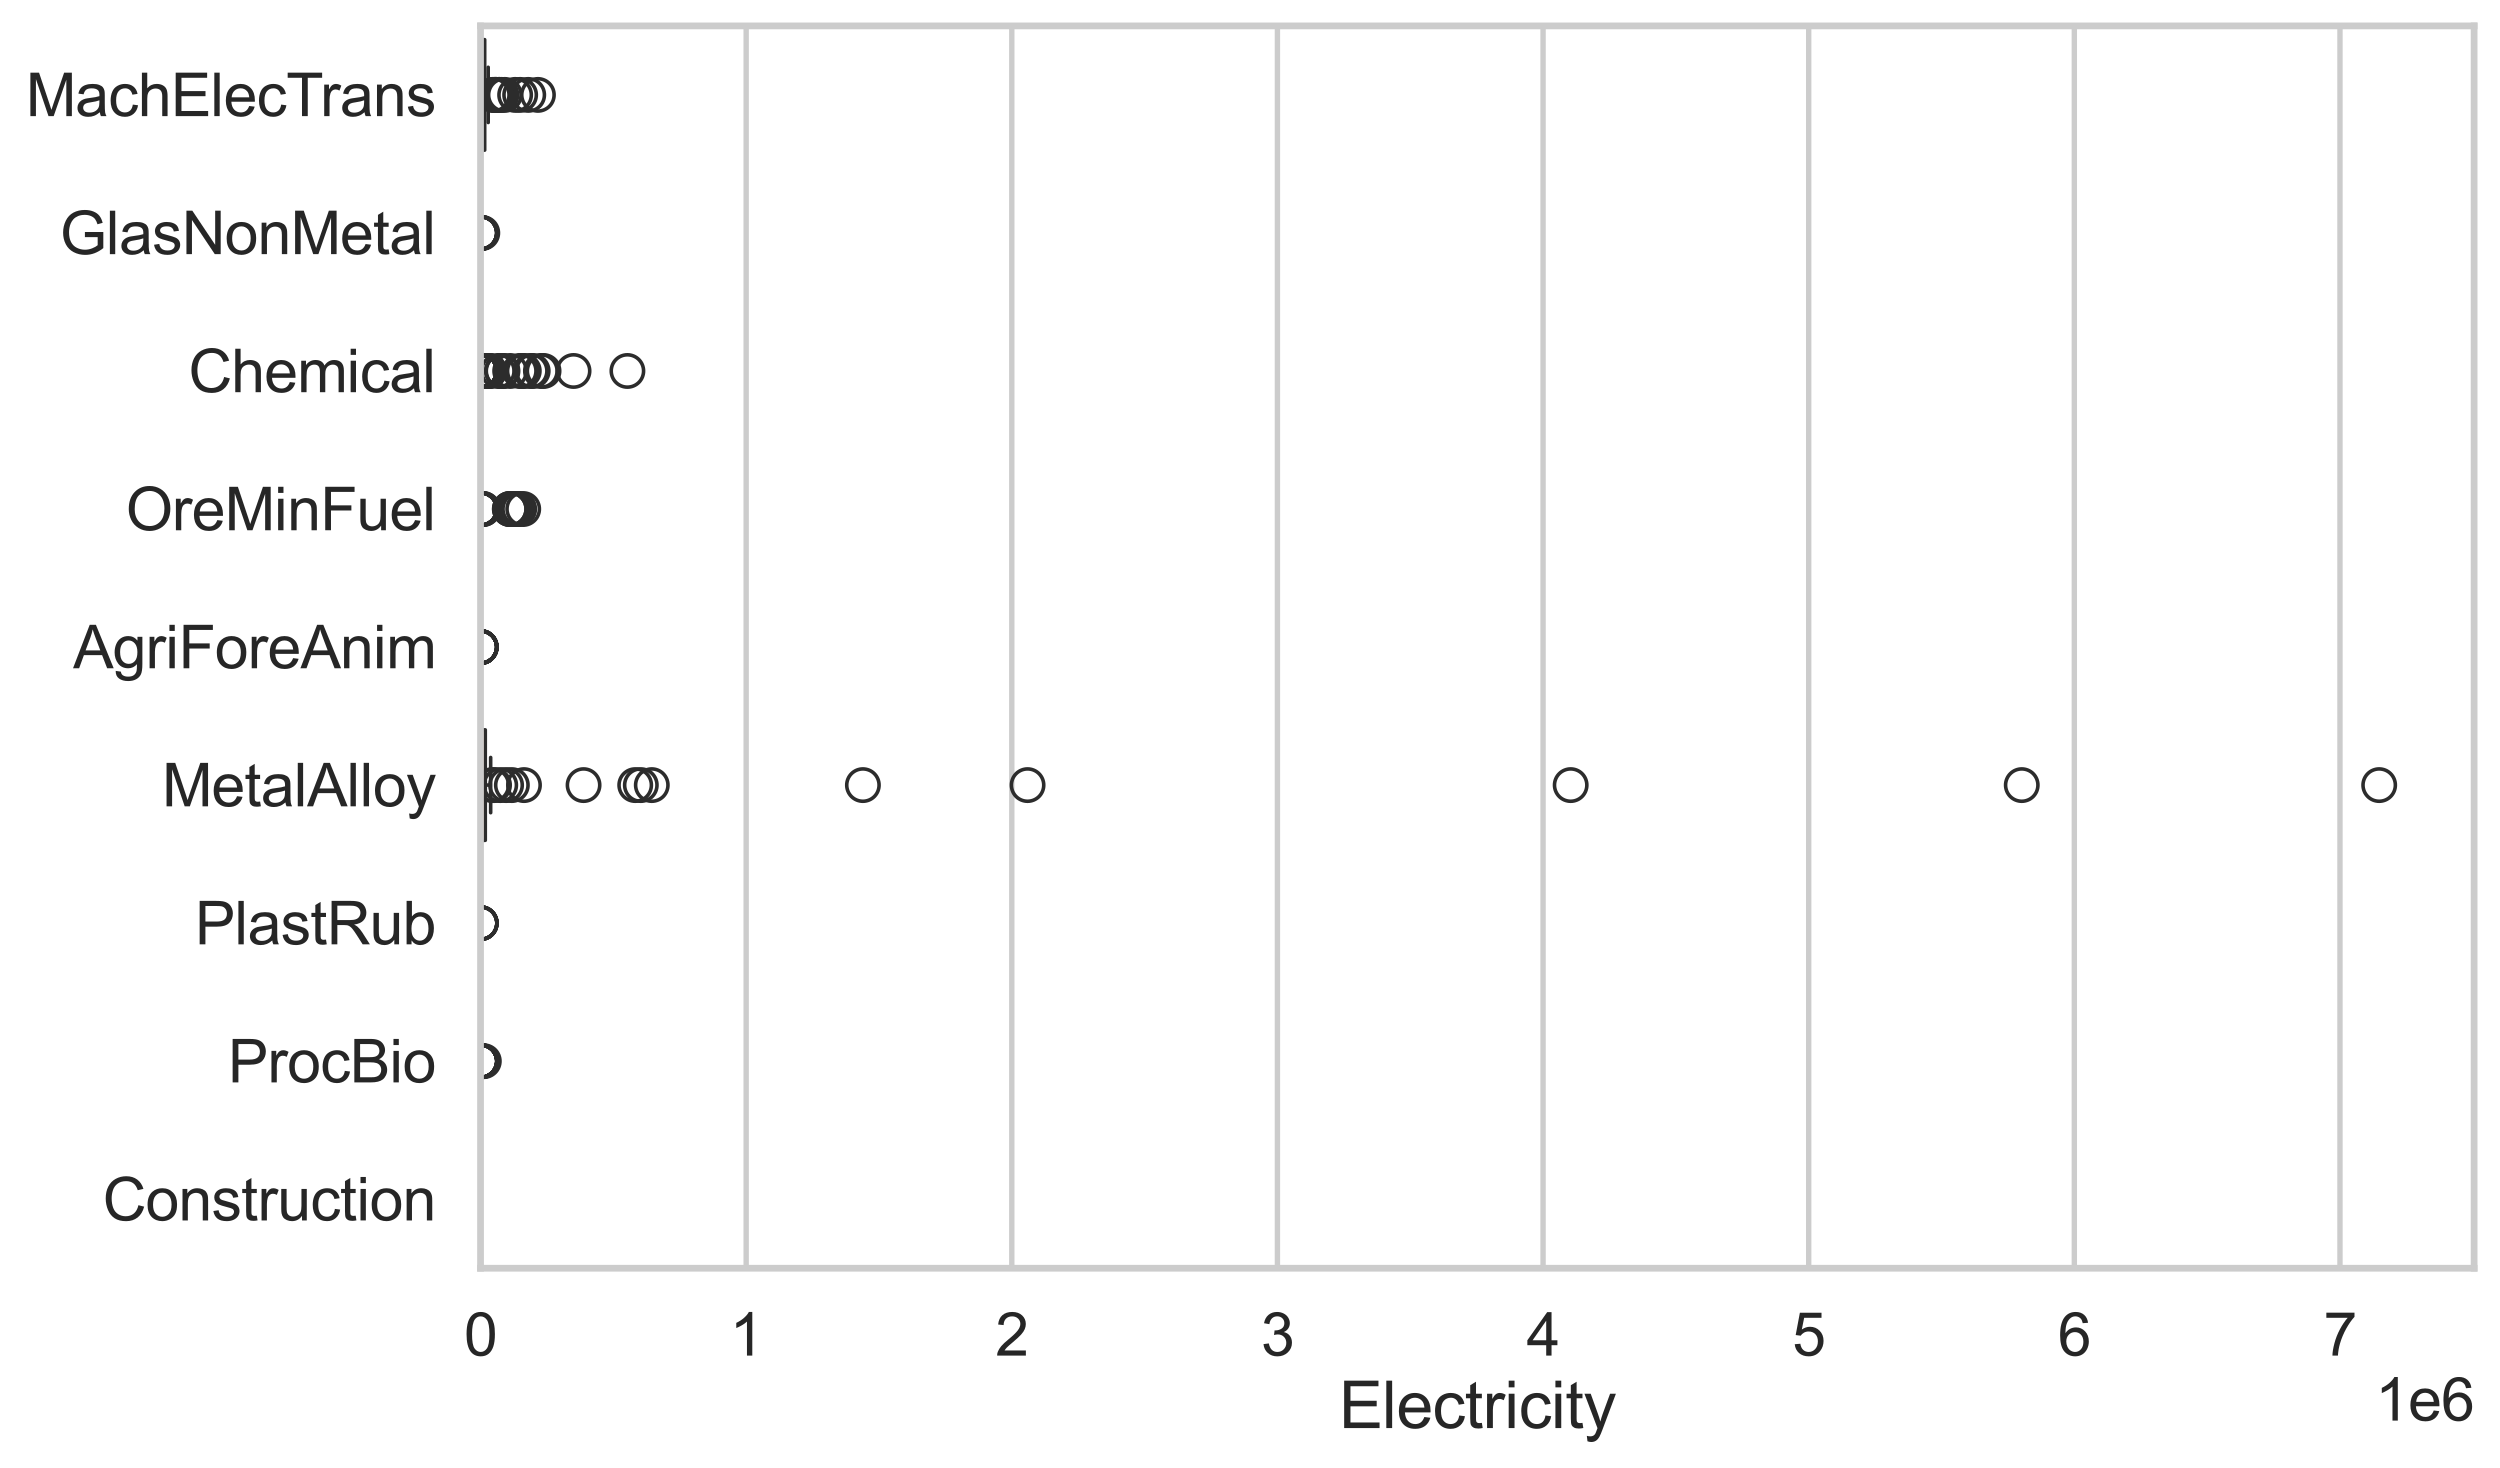 <?xml version="1.0" encoding="utf-8" standalone="no"?>
<!DOCTYPE svg PUBLIC "-//W3C//DTD SVG 1.1//EN"
  "http://www.w3.org/Graphics/SVG/1.1/DTD/svg11.dtd">
<svg xmlns:xlink="http://www.w3.org/1999/xlink" width="695.577pt" height="408.322pt" viewBox="0 0 695.577 408.322" xmlns="http://www.w3.org/2000/svg" version="1.1">
 <defs>
  <style type="text/css">*{stroke-linejoin: round; stroke-linecap: butt}</style>
 </defs>
 <g id="figure_1">
  <g id="patch_1">
   <path d="M 0 408.322 
L 695.577 408.322 
L 695.577 0 
L 0 0 
z
" style="fill: #ffffff"/>
  </g>
  <g id="axes_1">
   <g id="patch_2">
    <path d="M 133.697 352.86 
L 688.377 352.86 
L 688.377 7.2 
L 133.697 7.2 
z
" style="fill: #ffffff"/>
   </g>
   <g id="matplotlib.axis_1">
    <g id="xtick_1">
     <g id="line2d_1">
      <path d="M 133.697 352.86 
L 133.697 7.2 
" clip-path="url(#p005702c143)" style="fill: none; stroke: #cccccc; stroke-width: 1.5; stroke-linecap: round"/>
     </g>
     <g id="text_1">
      <!-- 0 -->
      <g style="fill: #262626" transform="translate(129.109 377.17) scale(0.165 -0.165)">
       <defs>
        <path id="ArialMT-30" d="M 266 2259 
Q 266 3072 433 3567 
Q 600 4063 929 4331 
Q 1259 4600 1759 4600 
Q 2128 4600 2406 4451 
Q 2684 4303 2865 4023 
Q 3047 3744 3150 3342 
Q 3253 2941 3253 2259 
Q 3253 1453 3087 958 
Q 2922 463 2592 192 
Q 2263 -78 1759 -78 
Q 1097 -78 719 397 
Q 266 969 266 2259 
z
M 844 2259 
Q 844 1131 1108 757 
Q 1372 384 1759 384 
Q 2147 384 2411 759 
Q 2675 1134 2675 2259 
Q 2675 3391 2411 3762 
Q 2147 4134 1753 4134 
Q 1366 4134 1134 3806 
Q 844 3388 844 2259 
z
" transform="scale(0.016)"/>
       </defs>
       <use xlink:href="#ArialMT-30"/>
      </g>
     </g>
    </g>
    <g id="xtick_2">
     <g id="line2d_2">
      <path d="M 207.605 352.86 
L 207.605 7.2 
" clip-path="url(#p005702c143)" style="fill: none; stroke: #cccccc; stroke-width: 1.5; stroke-linecap: round"/>
     </g>
     <g id="text_2">
      <!-- 1 -->
      <g style="fill: #262626" transform="translate(203.017 377.17) scale(0.165 -0.165)">
       <defs>
        <path id="ArialMT-31" d="M 2384 0 
L 1822 0 
L 1822 3584 
Q 1619 3391 1289 3197 
Q 959 3003 697 2906 
L 697 3450 
Q 1169 3672 1522 3987 
Q 1875 4303 2022 4600 
L 2384 4600 
L 2384 0 
z
" transform="scale(0.016)"/>
       </defs>
       <use xlink:href="#ArialMT-31"/>
      </g>
     </g>
    </g>
    <g id="xtick_3">
     <g id="line2d_3">
      <path d="M 281.512 352.86 
L 281.512 7.2 
" clip-path="url(#p005702c143)" style="fill: none; stroke: #cccccc; stroke-width: 1.5; stroke-linecap: round"/>
     </g>
     <g id="text_3">
      <!-- 2 -->
      <g style="fill: #262626" transform="translate(276.924 377.17) scale(0.165 -0.165)">
       <defs>
        <path id="ArialMT-32" d="M 3222 541 
L 3222 0 
L 194 0 
Q 188 203 259 391 
Q 375 700 629 1000 
Q 884 1300 1366 1694 
Q 2113 2306 2375 2664 
Q 2638 3022 2638 3341 
Q 2638 3675 2398 3904 
Q 2159 4134 1775 4134 
Q 1369 4134 1125 3890 
Q 881 3647 878 3216 
L 300 3275 
Q 359 3922 746 4261 
Q 1134 4600 1788 4600 
Q 2447 4600 2831 4234 
Q 3216 3869 3216 3328 
Q 3216 3053 3103 2787 
Q 2991 2522 2730 2228 
Q 2469 1934 1863 1422 
Q 1356 997 1212 845 
Q 1069 694 975 541 
L 3222 541 
z
" transform="scale(0.016)"/>
       </defs>
       <use xlink:href="#ArialMT-32"/>
      </g>
     </g>
    </g>
    <g id="xtick_4">
     <g id="line2d_4">
      <path d="M 355.42 352.86 
L 355.42 7.2 
" clip-path="url(#p005702c143)" style="fill: none; stroke: #cccccc; stroke-width: 1.5; stroke-linecap: round"/>
     </g>
     <g id="text_4">
      <!-- 3 -->
      <g style="fill: #262626" transform="translate(350.832 377.17) scale(0.165 -0.165)">
       <defs>
        <path id="ArialMT-33" d="M 269 1209 
L 831 1284 
Q 928 806 1161 595 
Q 1394 384 1728 384 
Q 2125 384 2398 659 
Q 2672 934 2672 1341 
Q 2672 1728 2419 1979 
Q 2166 2231 1775 2231 
Q 1616 2231 1378 2169 
L 1441 2663 
Q 1497 2656 1531 2656 
Q 1891 2656 2178 2843 
Q 2466 3031 2466 3422 
Q 2466 3731 2256 3934 
Q 2047 4138 1716 4138 
Q 1388 4138 1169 3931 
Q 950 3725 888 3313 
L 325 3413 
Q 428 3978 793 4289 
Q 1159 4600 1703 4600 
Q 2078 4600 2393 4439 
Q 2709 4278 2876 4000 
Q 3044 3722 3044 3409 
Q 3044 3113 2884 2869 
Q 2725 2625 2413 2481 
Q 2819 2388 3044 2092 
Q 3269 1797 3269 1353 
Q 3269 753 2831 336 
Q 2394 -81 1725 -81 
Q 1122 -81 723 278 
Q 325 638 269 1209 
z
" transform="scale(0.016)"/>
       </defs>
       <use xlink:href="#ArialMT-33"/>
      </g>
     </g>
    </g>
    <g id="xtick_5">
     <g id="line2d_5">
      <path d="M 429.327 352.86 
L 429.327 7.2 
" clip-path="url(#p005702c143)" style="fill: none; stroke: #cccccc; stroke-width: 1.5; stroke-linecap: round"/>
     </g>
     <g id="text_5">
      <!-- 4 -->
      <g style="fill: #262626" transform="translate(424.74 377.17) scale(0.165 -0.165)">
       <defs>
        <path id="ArialMT-34" d="M 2069 0 
L 2069 1097 
L 81 1097 
L 81 1613 
L 2172 4581 
L 2631 4581 
L 2631 1613 
L 3250 1613 
L 3250 1097 
L 2631 1097 
L 2631 0 
L 2069 0 
z
M 2069 1613 
L 2069 3678 
L 634 1613 
L 2069 1613 
z
" transform="scale(0.016)"/>
       </defs>
       <use xlink:href="#ArialMT-34"/>
      </g>
     </g>
    </g>
    <g id="xtick_6">
     <g id="line2d_6">
      <path d="M 503.235 352.86 
L 503.235 7.2 
" clip-path="url(#p005702c143)" style="fill: none; stroke: #cccccc; stroke-width: 1.5; stroke-linecap: round"/>
     </g>
     <g id="text_6">
      <!-- 5 -->
      <g style="fill: #262626" transform="translate(498.647 377.17) scale(0.165 -0.165)">
       <defs>
        <path id="ArialMT-35" d="M 266 1200 
L 856 1250 
Q 922 819 1161 601 
Q 1400 384 1738 384 
Q 2144 384 2425 690 
Q 2706 997 2706 1503 
Q 2706 1984 2436 2262 
Q 2166 2541 1728 2541 
Q 1456 2541 1237 2417 
Q 1019 2294 894 2097 
L 366 2166 
L 809 4519 
L 3088 4519 
L 3088 3981 
L 1259 3981 
L 1013 2750 
Q 1425 3038 1878 3038 
Q 2478 3038 2890 2622 
Q 3303 2206 3303 1553 
Q 3303 931 2941 478 
Q 2500 -78 1738 -78 
Q 1113 -78 717 272 
Q 322 622 266 1200 
z
" transform="scale(0.016)"/>
       </defs>
       <use xlink:href="#ArialMT-35"/>
      </g>
     </g>
    </g>
    <g id="xtick_7">
     <g id="line2d_7">
      <path d="M 577.143 352.86 
L 577.143 7.2 
" clip-path="url(#p005702c143)" style="fill: none; stroke: #cccccc; stroke-width: 1.5; stroke-linecap: round"/>
     </g>
     <g id="text_7">
      <!-- 6 -->
      <g style="fill: #262626" transform="translate(572.555 377.17) scale(0.165 -0.165)">
       <defs>
        <path id="ArialMT-36" d="M 3184 3459 
L 2625 3416 
Q 2550 3747 2413 3897 
Q 2184 4138 1850 4138 
Q 1581 4138 1378 3988 
Q 1113 3794 959 3422 
Q 806 3050 800 2363 
Q 1003 2672 1297 2822 
Q 1591 2972 1913 2972 
Q 2475 2972 2870 2558 
Q 3266 2144 3266 1488 
Q 3266 1056 3080 686 
Q 2894 316 2569 119 
Q 2244 -78 1831 -78 
Q 1128 -78 684 439 
Q 241 956 241 2144 
Q 241 3472 731 4075 
Q 1159 4600 1884 4600 
Q 2425 4600 2770 4297 
Q 3116 3994 3184 3459 
z
M 888 1484 
Q 888 1194 1011 928 
Q 1134 663 1356 523 
Q 1578 384 1822 384 
Q 2178 384 2434 671 
Q 2691 959 2691 1453 
Q 2691 1928 2437 2201 
Q 2184 2475 1800 2475 
Q 1419 2475 1153 2201 
Q 888 1928 888 1484 
z
" transform="scale(0.016)"/>
       </defs>
       <use xlink:href="#ArialMT-36"/>
      </g>
     </g>
    </g>
    <g id="xtick_8">
     <g id="line2d_8">
      <path d="M 651.05 352.86 
L 651.05 7.2 
" clip-path="url(#p005702c143)" style="fill: none; stroke: #cccccc; stroke-width: 1.5; stroke-linecap: round"/>
     </g>
     <g id="text_8">
      <!-- 7 -->
      <g style="fill: #262626" transform="translate(646.462 377.17) scale(0.165 -0.165)">
       <defs>
        <path id="ArialMT-37" d="M 303 3981 
L 303 4522 
L 3269 4522 
L 3269 4084 
Q 2831 3619 2401 2847 
Q 1972 2075 1738 1259 
Q 1569 684 1522 0 
L 944 0 
Q 953 541 1156 1306 
Q 1359 2072 1739 2783 
Q 2119 3494 2547 3981 
L 303 3981 
z
" transform="scale(0.016)"/>
       </defs>
       <use xlink:href="#ArialMT-37"/>
      </g>
     </g>
    </g>
    <g id="text_9">
     <!-- Electricity -->
     <g style="fill: #262626" transform="translate(372.532 397.334) scale(0.18 -0.18)">
      <defs>
       <path id="ArialMT-45" d="M 506 0 
L 506 4581 
L 3819 4581 
L 3819 4041 
L 1113 4041 
L 1113 2638 
L 3647 2638 
L 3647 2100 
L 1113 2100 
L 1113 541 
L 3925 541 
L 3925 0 
L 506 0 
z
" transform="scale(0.016)"/>
       <path id="ArialMT-6c" d="M 409 0 
L 409 4581 
L 972 4581 
L 972 0 
L 409 0 
z
" transform="scale(0.016)"/>
       <path id="ArialMT-65" d="M 2694 1069 
L 3275 997 
Q 3138 488 2766 206 
Q 2394 -75 1816 -75 
Q 1088 -75 661 373 
Q 234 822 234 1631 
Q 234 2469 665 2931 
Q 1097 3394 1784 3394 
Q 2450 3394 2872 2941 
Q 3294 2488 3294 1666 
Q 3294 1616 3291 1516 
L 816 1516 
Q 847 969 1125 678 
Q 1403 388 1819 388 
Q 2128 388 2347 550 
Q 2566 713 2694 1069 
z
M 847 1978 
L 2700 1978 
Q 2663 2397 2488 2606 
Q 2219 2931 1791 2931 
Q 1403 2931 1139 2672 
Q 875 2413 847 1978 
z
" transform="scale(0.016)"/>
       <path id="ArialMT-63" d="M 2588 1216 
L 3141 1144 
Q 3050 572 2676 248 
Q 2303 -75 1759 -75 
Q 1078 -75 664 370 
Q 250 816 250 1647 
Q 250 2184 428 2587 
Q 606 2991 970 3192 
Q 1334 3394 1763 3394 
Q 2303 3394 2647 3120 
Q 2991 2847 3088 2344 
L 2541 2259 
Q 2463 2594 2264 2762 
Q 2066 2931 1784 2931 
Q 1359 2931 1093 2626 
Q 828 2322 828 1663 
Q 828 994 1084 691 
Q 1341 388 1753 388 
Q 2084 388 2306 591 
Q 2528 794 2588 1216 
z
" transform="scale(0.016)"/>
       <path id="ArialMT-74" d="M 1650 503 
L 1731 6 
Q 1494 -44 1306 -44 
Q 1000 -44 831 53 
Q 663 150 594 308 
Q 525 466 525 972 
L 525 2881 
L 113 2881 
L 113 3319 
L 525 3319 
L 525 4141 
L 1084 4478 
L 1084 3319 
L 1650 3319 
L 1650 2881 
L 1084 2881 
L 1084 941 
Q 1084 700 1114 631 
Q 1144 563 1211 522 
Q 1278 481 1403 481 
Q 1497 481 1650 503 
z
" transform="scale(0.016)"/>
       <path id="ArialMT-72" d="M 416 0 
L 416 3319 
L 922 3319 
L 922 2816 
Q 1116 3169 1280 3281 
Q 1444 3394 1641 3394 
Q 1925 3394 2219 3213 
L 2025 2691 
Q 1819 2813 1613 2813 
Q 1428 2813 1281 2702 
Q 1134 2591 1072 2394 
Q 978 2094 978 1738 
L 978 0 
L 416 0 
z
" transform="scale(0.016)"/>
       <path id="ArialMT-69" d="M 425 3934 
L 425 4581 
L 988 4581 
L 988 3934 
L 425 3934 
z
M 425 0 
L 425 3319 
L 988 3319 
L 988 0 
L 425 0 
z
" transform="scale(0.016)"/>
       <path id="ArialMT-79" d="M 397 -1278 
L 334 -750 
Q 519 -800 656 -800 
Q 844 -800 956 -737 
Q 1069 -675 1141 -563 
Q 1194 -478 1313 -144 
Q 1328 -97 1363 -6 
L 103 3319 
L 709 3319 
L 1400 1397 
Q 1534 1031 1641 628 
Q 1738 1016 1872 1384 
L 2581 3319 
L 3144 3319 
L 1881 -56 
Q 1678 -603 1566 -809 
Q 1416 -1088 1222 -1217 
Q 1028 -1347 759 -1347 
Q 597 -1347 397 -1278 
z
" transform="scale(0.016)"/>
      </defs>
      <use xlink:href="#ArialMT-45"/>
      <use xlink:href="#ArialMT-6c" transform="translate(66.699 0)"/>
      <use xlink:href="#ArialMT-65" transform="translate(88.916 0)"/>
      <use xlink:href="#ArialMT-63" transform="translate(144.531 0)"/>
      <use xlink:href="#ArialMT-74" transform="translate(194.531 0)"/>
      <use xlink:href="#ArialMT-72" transform="translate(222.314 0)"/>
      <use xlink:href="#ArialMT-69" transform="translate(255.615 0)"/>
      <use xlink:href="#ArialMT-63" transform="translate(277.832 0)"/>
      <use xlink:href="#ArialMT-69" transform="translate(327.832 0)"/>
      <use xlink:href="#ArialMT-74" transform="translate(350.049 0)"/>
      <use xlink:href="#ArialMT-79" transform="translate(377.832 0)"/>
     </g>
    </g>
    <g id="text_10">
     <!-- 1e6 -->
     <g style="fill: #262626" transform="translate(660.85 395.26) scale(0.165 -0.165)">
      <use xlink:href="#ArialMT-31"/>
      <use xlink:href="#ArialMT-65" transform="translate(55.615 0)"/>
      <use xlink:href="#ArialMT-36" transform="translate(111.23 0)"/>
     </g>
    </g>
   </g>
   <g id="matplotlib.axis_2">
    <g id="ytick_1">
     <g id="text_11">
      <!-- MachElecTrans -->
      <g style="fill: #262626" transform="translate(7.2 32.309) scale(0.165 -0.165)">
       <defs>
        <path id="ArialMT-4d" d="M 475 0 
L 475 4581 
L 1388 4581 
L 2472 1338 
Q 2622 884 2691 659 
Q 2769 909 2934 1394 
L 4031 4581 
L 4847 4581 
L 4847 0 
L 4263 0 
L 4263 3834 
L 2931 0 
L 2384 0 
L 1059 3900 
L 1059 0 
L 475 0 
z
" transform="scale(0.016)"/>
        <path id="ArialMT-61" d="M 2588 409 
Q 2275 144 1986 34 
Q 1697 -75 1366 -75 
Q 819 -75 525 192 
Q 231 459 231 875 
Q 231 1119 342 1320 
Q 453 1522 633 1644 
Q 813 1766 1038 1828 
Q 1203 1872 1538 1913 
Q 2219 1994 2541 2106 
Q 2544 2222 2544 2253 
Q 2544 2597 2384 2738 
Q 2169 2928 1744 2928 
Q 1347 2928 1158 2789 
Q 969 2650 878 2297 
L 328 2372 
Q 403 2725 575 2942 
Q 747 3159 1072 3276 
Q 1397 3394 1825 3394 
Q 2250 3394 2515 3294 
Q 2781 3194 2906 3042 
Q 3031 2891 3081 2659 
Q 3109 2516 3109 2141 
L 3109 1391 
Q 3109 606 3145 398 
Q 3181 191 3288 0 
L 2700 0 
Q 2613 175 2588 409 
z
M 2541 1666 
Q 2234 1541 1622 1453 
Q 1275 1403 1131 1340 
Q 988 1278 909 1158 
Q 831 1038 831 891 
Q 831 666 1001 516 
Q 1172 366 1500 366 
Q 1825 366 2078 508 
Q 2331 650 2450 897 
Q 2541 1088 2541 1459 
L 2541 1666 
z
" transform="scale(0.016)"/>
        <path id="ArialMT-68" d="M 422 0 
L 422 4581 
L 984 4581 
L 984 2938 
Q 1378 3394 1978 3394 
Q 2347 3394 2619 3248 
Q 2891 3103 3008 2847 
Q 3125 2591 3125 2103 
L 3125 0 
L 2563 0 
L 2563 2103 
Q 2563 2525 2380 2717 
Q 2197 2909 1863 2909 
Q 1613 2909 1392 2779 
Q 1172 2650 1078 2428 
Q 984 2206 984 1816 
L 984 0 
L 422 0 
z
" transform="scale(0.016)"/>
        <path id="ArialMT-54" d="M 1659 0 
L 1659 4041 
L 150 4041 
L 150 4581 
L 3781 4581 
L 3781 4041 
L 2266 4041 
L 2266 0 
L 1659 0 
z
" transform="scale(0.016)"/>
        <path id="ArialMT-6e" d="M 422 0 
L 422 3319 
L 928 3319 
L 928 2847 
Q 1294 3394 1984 3394 
Q 2284 3394 2536 3286 
Q 2788 3178 2913 3003 
Q 3038 2828 3088 2588 
Q 3119 2431 3119 2041 
L 3119 0 
L 2556 0 
L 2556 2019 
Q 2556 2363 2490 2533 
Q 2425 2703 2258 2804 
Q 2091 2906 1866 2906 
Q 1506 2906 1245 2678 
Q 984 2450 984 1813 
L 984 0 
L 422 0 
z
" transform="scale(0.016)"/>
        <path id="ArialMT-73" d="M 197 991 
L 753 1078 
Q 800 744 1014 566 
Q 1228 388 1613 388 
Q 2000 388 2187 545 
Q 2375 703 2375 916 
Q 2375 1106 2209 1216 
Q 2094 1291 1634 1406 
Q 1016 1563 777 1677 
Q 538 1791 414 1992 
Q 291 2194 291 2438 
Q 291 2659 392 2848 
Q 494 3038 669 3163 
Q 800 3259 1026 3326 
Q 1253 3394 1513 3394 
Q 1903 3394 2198 3281 
Q 2494 3169 2634 2976 
Q 2775 2784 2828 2463 
L 2278 2388 
Q 2241 2644 2061 2787 
Q 1881 2931 1553 2931 
Q 1166 2931 1000 2803 
Q 834 2675 834 2503 
Q 834 2394 903 2306 
Q 972 2216 1119 2156 
Q 1203 2125 1616 2013 
Q 2213 1853 2448 1751 
Q 2684 1650 2818 1456 
Q 2953 1263 2953 975 
Q 2953 694 2789 445 
Q 2625 197 2315 61 
Q 2006 -75 1616 -75 
Q 969 -75 630 194 
Q 291 463 197 991 
z
" transform="scale(0.016)"/>
       </defs>
       <use xlink:href="#ArialMT-4d"/>
       <use xlink:href="#ArialMT-61" transform="translate(83.301 0)"/>
       <use xlink:href="#ArialMT-63" transform="translate(138.916 0)"/>
       <use xlink:href="#ArialMT-68" transform="translate(188.916 0)"/>
       <use xlink:href="#ArialMT-45" transform="translate(244.531 0)"/>
       <use xlink:href="#ArialMT-6c" transform="translate(311.23 0)"/>
       <use xlink:href="#ArialMT-65" transform="translate(333.447 0)"/>
       <use xlink:href="#ArialMT-63" transform="translate(389.062 0)"/>
       <use xlink:href="#ArialMT-54" transform="translate(439.062 0)"/>
       <use xlink:href="#ArialMT-72" transform="translate(496.396 0)"/>
       <use xlink:href="#ArialMT-61" transform="translate(529.697 0)"/>
       <use xlink:href="#ArialMT-6e" transform="translate(585.312 0)"/>
       <use xlink:href="#ArialMT-73" transform="translate(640.928 0)"/>
      </g>
     </g>
    </g>
    <g id="ytick_2">
     <g id="text_12">
      <!-- GlasNonMetal -->
      <g style="fill: #262626" transform="translate(16.659 70.715) scale(0.165 -0.165)">
       <defs>
        <path id="ArialMT-47" d="M 2638 1797 
L 2638 2334 
L 4578 2338 
L 4578 638 
Q 4131 281 3656 101 
Q 3181 -78 2681 -78 
Q 2006 -78 1454 211 
Q 903 500 622 1047 
Q 341 1594 341 2269 
Q 341 2938 620 3517 
Q 900 4097 1425 4378 
Q 1950 4659 2634 4659 
Q 3131 4659 3532 4498 
Q 3934 4338 4162 4050 
Q 4391 3763 4509 3300 
L 3963 3150 
Q 3859 3500 3706 3700 
Q 3553 3900 3268 4020 
Q 2984 4141 2638 4141 
Q 2222 4141 1919 4014 
Q 1616 3888 1430 3681 
Q 1244 3475 1141 3228 
Q 966 2803 966 2306 
Q 966 1694 1177 1281 
Q 1388 869 1791 669 
Q 2194 469 2647 469 
Q 3041 469 3416 620 
Q 3791 772 3984 944 
L 3984 1797 
L 2638 1797 
z
" transform="scale(0.016)"/>
        <path id="ArialMT-4e" d="M 488 0 
L 488 4581 
L 1109 4581 
L 3516 984 
L 3516 4581 
L 4097 4581 
L 4097 0 
L 3475 0 
L 1069 3600 
L 1069 0 
L 488 0 
z
" transform="scale(0.016)"/>
        <path id="ArialMT-6f" d="M 213 1659 
Q 213 2581 725 3025 
Q 1153 3394 1769 3394 
Q 2453 3394 2887 2945 
Q 3322 2497 3322 1706 
Q 3322 1066 3130 698 
Q 2938 331 2570 128 
Q 2203 -75 1769 -75 
Q 1072 -75 642 372 
Q 213 819 213 1659 
z
M 791 1659 
Q 791 1022 1069 705 
Q 1347 388 1769 388 
Q 2188 388 2466 706 
Q 2744 1025 2744 1678 
Q 2744 2294 2464 2611 
Q 2184 2928 1769 2928 
Q 1347 2928 1069 2612 
Q 791 2297 791 1659 
z
" transform="scale(0.016)"/>
       </defs>
       <use xlink:href="#ArialMT-47"/>
       <use xlink:href="#ArialMT-6c" transform="translate(77.783 0)"/>
       <use xlink:href="#ArialMT-61" transform="translate(100 0)"/>
       <use xlink:href="#ArialMT-73" transform="translate(155.615 0)"/>
       <use xlink:href="#ArialMT-4e" transform="translate(205.615 0)"/>
       <use xlink:href="#ArialMT-6f" transform="translate(277.832 0)"/>
       <use xlink:href="#ArialMT-6e" transform="translate(333.447 0)"/>
       <use xlink:href="#ArialMT-4d" transform="translate(389.062 0)"/>
       <use xlink:href="#ArialMT-65" transform="translate(472.363 0)"/>
       <use xlink:href="#ArialMT-74" transform="translate(527.979 0)"/>
       <use xlink:href="#ArialMT-61" transform="translate(555.762 0)"/>
       <use xlink:href="#ArialMT-6c" transform="translate(611.377 0)"/>
      </g>
     </g>
    </g>
    <g id="ytick_3">
     <g id="text_13">
      <!-- Chemical -->
      <g style="fill: #262626" transform="translate(52.428 109.122) scale(0.165 -0.165)">
       <defs>
        <path id="ArialMT-43" d="M 3763 1606 
L 4369 1453 
Q 4178 706 3683 314 
Q 3188 -78 2472 -78 
Q 1731 -78 1267 223 
Q 803 525 561 1097 
Q 319 1669 319 2325 
Q 319 3041 592 3573 
Q 866 4106 1370 4382 
Q 1875 4659 2481 4659 
Q 3169 4659 3637 4309 
Q 4106 3959 4291 3325 
L 3694 3184 
Q 3534 3684 3231 3912 
Q 2928 4141 2469 4141 
Q 1941 4141 1586 3887 
Q 1231 3634 1087 3207 
Q 944 2781 944 2328 
Q 944 1744 1114 1308 
Q 1284 872 1643 656 
Q 2003 441 2422 441 
Q 2931 441 3284 734 
Q 3638 1028 3763 1606 
z
" transform="scale(0.016)"/>
        <path id="ArialMT-6d" d="M 422 0 
L 422 3319 
L 925 3319 
L 925 2853 
Q 1081 3097 1340 3245 
Q 1600 3394 1931 3394 
Q 2300 3394 2536 3241 
Q 2772 3088 2869 2813 
Q 3263 3394 3894 3394 
Q 4388 3394 4653 3120 
Q 4919 2847 4919 2278 
L 4919 0 
L 4359 0 
L 4359 2091 
Q 4359 2428 4304 2576 
Q 4250 2725 4106 2815 
Q 3963 2906 3769 2906 
Q 3419 2906 3187 2673 
Q 2956 2441 2956 1928 
L 2956 0 
L 2394 0 
L 2394 2156 
Q 2394 2531 2256 2718 
Q 2119 2906 1806 2906 
Q 1569 2906 1367 2781 
Q 1166 2656 1075 2415 
Q 984 2175 984 1722 
L 984 0 
L 422 0 
z
" transform="scale(0.016)"/>
       </defs>
       <use xlink:href="#ArialMT-43"/>
       <use xlink:href="#ArialMT-68" transform="translate(72.217 0)"/>
       <use xlink:href="#ArialMT-65" transform="translate(127.832 0)"/>
       <use xlink:href="#ArialMT-6d" transform="translate(183.447 0)"/>
       <use xlink:href="#ArialMT-69" transform="translate(266.748 0)"/>
       <use xlink:href="#ArialMT-63" transform="translate(288.965 0)"/>
       <use xlink:href="#ArialMT-61" transform="translate(338.965 0)"/>
       <use xlink:href="#ArialMT-6c" transform="translate(394.58 0)"/>
      </g>
     </g>
    </g>
    <g id="ytick_4">
     <g id="text_14">
      <!-- OreMinFuel -->
      <g style="fill: #262626" transform="translate(35.013 147.529) scale(0.165 -0.165)">
       <defs>
        <path id="ArialMT-4f" d="M 309 2231 
Q 309 3372 921 4017 
Q 1534 4663 2503 4663 
Q 3138 4663 3647 4359 
Q 4156 4056 4423 3514 
Q 4691 2972 4691 2284 
Q 4691 1588 4409 1038 
Q 4128 488 3612 205 
Q 3097 -78 2500 -78 
Q 1853 -78 1343 234 
Q 834 547 571 1087 
Q 309 1628 309 2231 
z
M 934 2222 
Q 934 1394 1379 917 
Q 1825 441 2497 441 
Q 3181 441 3623 922 
Q 4066 1403 4066 2288 
Q 4066 2847 3877 3264 
Q 3688 3681 3323 3911 
Q 2959 4141 2506 4141 
Q 1863 4141 1398 3698 
Q 934 3256 934 2222 
z
" transform="scale(0.016)"/>
        <path id="ArialMT-46" d="M 525 0 
L 525 4581 
L 3616 4581 
L 3616 4041 
L 1131 4041 
L 1131 2622 
L 3281 2622 
L 3281 2081 
L 1131 2081 
L 1131 0 
L 525 0 
z
" transform="scale(0.016)"/>
        <path id="ArialMT-75" d="M 2597 0 
L 2597 488 
Q 2209 -75 1544 -75 
Q 1250 -75 995 37 
Q 741 150 617 320 
Q 494 491 444 738 
Q 409 903 409 1263 
L 409 3319 
L 972 3319 
L 972 1478 
Q 972 1038 1006 884 
Q 1059 663 1231 536 
Q 1403 409 1656 409 
Q 1909 409 2131 539 
Q 2353 669 2445 892 
Q 2538 1116 2538 1541 
L 2538 3319 
L 3100 3319 
L 3100 0 
L 2597 0 
z
" transform="scale(0.016)"/>
       </defs>
       <use xlink:href="#ArialMT-4f"/>
       <use xlink:href="#ArialMT-72" transform="translate(77.783 0)"/>
       <use xlink:href="#ArialMT-65" transform="translate(111.084 0)"/>
       <use xlink:href="#ArialMT-4d" transform="translate(166.699 0)"/>
       <use xlink:href="#ArialMT-69" transform="translate(250 0)"/>
       <use xlink:href="#ArialMT-6e" transform="translate(272.217 0)"/>
       <use xlink:href="#ArialMT-46" transform="translate(327.832 0)"/>
       <use xlink:href="#ArialMT-75" transform="translate(388.916 0)"/>
       <use xlink:href="#ArialMT-65" transform="translate(444.531 0)"/>
       <use xlink:href="#ArialMT-6c" transform="translate(500.146 0)"/>
      </g>
     </g>
    </g>
    <g id="ytick_5">
     <g id="text_15">
      <!-- AgriForeAnim -->
      <g style="fill: #262626" transform="translate(20.341 185.935) scale(0.165 -0.165)">
       <defs>
        <path id="ArialMT-41" d="M -9 0 
L 1750 4581 
L 2403 4581 
L 4278 0 
L 3588 0 
L 3053 1388 
L 1138 1388 
L 634 0 
L -9 0 
z
M 1313 1881 
L 2866 1881 
L 2388 3150 
Q 2169 3728 2063 4100 
Q 1975 3659 1816 3225 
L 1313 1881 
z
" transform="scale(0.016)"/>
        <path id="ArialMT-67" d="M 319 -275 
L 866 -356 
Q 900 -609 1056 -725 
Q 1266 -881 1628 -881 
Q 2019 -881 2231 -725 
Q 2444 -569 2519 -288 
Q 2563 -116 2559 434 
Q 2191 0 1641 0 
Q 956 0 581 494 
Q 206 988 206 1678 
Q 206 2153 378 2554 
Q 550 2956 876 3175 
Q 1203 3394 1644 3394 
Q 2231 3394 2613 2919 
L 2613 3319 
L 3131 3319 
L 3131 450 
Q 3131 -325 2973 -648 
Q 2816 -972 2473 -1159 
Q 2131 -1347 1631 -1347 
Q 1038 -1347 672 -1080 
Q 306 -813 319 -275 
z
M 784 1719 
Q 784 1066 1043 766 
Q 1303 466 1694 466 
Q 2081 466 2343 764 
Q 2606 1063 2606 1700 
Q 2606 2309 2336 2618 
Q 2066 2928 1684 2928 
Q 1309 2928 1046 2623 
Q 784 2319 784 1719 
z
" transform="scale(0.016)"/>
       </defs>
       <use xlink:href="#ArialMT-41"/>
       <use xlink:href="#ArialMT-67" transform="translate(66.699 0)"/>
       <use xlink:href="#ArialMT-72" transform="translate(122.314 0)"/>
       <use xlink:href="#ArialMT-69" transform="translate(155.615 0)"/>
       <use xlink:href="#ArialMT-46" transform="translate(177.832 0)"/>
       <use xlink:href="#ArialMT-6f" transform="translate(238.916 0)"/>
       <use xlink:href="#ArialMT-72" transform="translate(294.531 0)"/>
       <use xlink:href="#ArialMT-65" transform="translate(327.832 0)"/>
       <use xlink:href="#ArialMT-41" transform="translate(383.447 0)"/>
       <use xlink:href="#ArialMT-6e" transform="translate(450.146 0)"/>
       <use xlink:href="#ArialMT-69" transform="translate(505.762 0)"/>
       <use xlink:href="#ArialMT-6d" transform="translate(527.979 0)"/>
      </g>
     </g>
    </g>
    <g id="ytick_6">
     <g id="text_16">
      <!-- MetalAlloy -->
      <g style="fill: #262626" transform="translate(45.088 224.342) scale(0.165 -0.165)">
       <use xlink:href="#ArialMT-4d"/>
       <use xlink:href="#ArialMT-65" transform="translate(83.301 0)"/>
       <use xlink:href="#ArialMT-74" transform="translate(138.916 0)"/>
       <use xlink:href="#ArialMT-61" transform="translate(166.699 0)"/>
       <use xlink:href="#ArialMT-6c" transform="translate(222.314 0)"/>
       <use xlink:href="#ArialMT-41" transform="translate(244.531 0)"/>
       <use xlink:href="#ArialMT-6c" transform="translate(311.23 0)"/>
       <use xlink:href="#ArialMT-6c" transform="translate(333.447 0)"/>
       <use xlink:href="#ArialMT-6f" transform="translate(355.664 0)"/>
       <use xlink:href="#ArialMT-79" transform="translate(411.279 0)"/>
      </g>
     </g>
    </g>
    <g id="ytick_7">
     <g id="text_17">
      <!-- PlastRub -->
      <g style="fill: #262626" transform="translate(54.248 262.749) scale(0.165 -0.165)">
       <defs>
        <path id="ArialMT-50" d="M 494 0 
L 494 4581 
L 2222 4581 
Q 2678 4581 2919 4538 
Q 3256 4481 3484 4323 
Q 3713 4166 3852 3881 
Q 3991 3597 3991 3256 
Q 3991 2672 3619 2267 
Q 3247 1863 2275 1863 
L 1100 1863 
L 1100 0 
L 494 0 
z
M 1100 2403 
L 2284 2403 
Q 2872 2403 3119 2622 
Q 3366 2841 3366 3238 
Q 3366 3525 3220 3729 
Q 3075 3934 2838 4000 
Q 2684 4041 2272 4041 
L 1100 4041 
L 1100 2403 
z
" transform="scale(0.016)"/>
        <path id="ArialMT-52" d="M 503 0 
L 503 4581 
L 2534 4581 
Q 3147 4581 3465 4457 
Q 3784 4334 3975 4021 
Q 4166 3709 4166 3331 
Q 4166 2844 3850 2509 
Q 3534 2175 2875 2084 
Q 3116 1969 3241 1856 
Q 3506 1613 3744 1247 
L 4541 0 
L 3778 0 
L 3172 953 
Q 2906 1366 2734 1584 
Q 2563 1803 2427 1890 
Q 2291 1978 2150 2013 
Q 2047 2034 1813 2034 
L 1109 2034 
L 1109 0 
L 503 0 
z
M 1109 2559 
L 2413 2559 
Q 2828 2559 3062 2645 
Q 3297 2731 3419 2920 
Q 3541 3109 3541 3331 
Q 3541 3656 3305 3865 
Q 3069 4075 2559 4075 
L 1109 4075 
L 1109 2559 
z
" transform="scale(0.016)"/>
        <path id="ArialMT-62" d="M 941 0 
L 419 0 
L 419 4581 
L 981 4581 
L 981 2947 
Q 1338 3394 1891 3394 
Q 2197 3394 2470 3270 
Q 2744 3147 2920 2923 
Q 3097 2700 3197 2384 
Q 3297 2069 3297 1709 
Q 3297 856 2875 390 
Q 2453 -75 1863 -75 
Q 1275 -75 941 416 
L 941 0 
z
M 934 1684 
Q 934 1088 1097 822 
Q 1363 388 1816 388 
Q 2184 388 2453 708 
Q 2722 1028 2722 1663 
Q 2722 2313 2464 2622 
Q 2206 2931 1841 2931 
Q 1472 2931 1203 2611 
Q 934 2291 934 1684 
z
" transform="scale(0.016)"/>
       </defs>
       <use xlink:href="#ArialMT-50"/>
       <use xlink:href="#ArialMT-6c" transform="translate(66.699 0)"/>
       <use xlink:href="#ArialMT-61" transform="translate(88.916 0)"/>
       <use xlink:href="#ArialMT-73" transform="translate(144.531 0)"/>
       <use xlink:href="#ArialMT-74" transform="translate(194.531 0)"/>
       <use xlink:href="#ArialMT-52" transform="translate(222.314 0)"/>
       <use xlink:href="#ArialMT-75" transform="translate(294.531 0)"/>
       <use xlink:href="#ArialMT-62" transform="translate(350.146 0)"/>
      </g>
     </g>
    </g>
    <g id="ytick_8">
     <g id="text_18">
      <!-- ProcBio -->
      <g style="fill: #262626" transform="translate(63.424 301.155) scale(0.165 -0.165)">
       <defs>
        <path id="ArialMT-42" d="M 469 0 
L 469 4581 
L 2188 4581 
Q 2713 4581 3030 4442 
Q 3347 4303 3526 4014 
Q 3706 3725 3706 3409 
Q 3706 3116 3547 2856 
Q 3388 2597 3066 2438 
Q 3481 2316 3704 2022 
Q 3928 1728 3928 1328 
Q 3928 1006 3792 729 
Q 3656 453 3456 303 
Q 3256 153 2954 76 
Q 2653 0 2216 0 
L 469 0 
z
M 1075 2656 
L 2066 2656 
Q 2469 2656 2644 2709 
Q 2875 2778 2992 2937 
Q 3109 3097 3109 3338 
Q 3109 3566 3000 3739 
Q 2891 3913 2687 3977 
Q 2484 4041 1991 4041 
L 1075 4041 
L 1075 2656 
z
M 1075 541 
L 2216 541 
Q 2509 541 2628 563 
Q 2838 600 2978 687 
Q 3119 775 3209 942 
Q 3300 1109 3300 1328 
Q 3300 1584 3169 1773 
Q 3038 1963 2805 2039 
Q 2572 2116 2134 2116 
L 1075 2116 
L 1075 541 
z
" transform="scale(0.016)"/>
       </defs>
       <use xlink:href="#ArialMT-50"/>
       <use xlink:href="#ArialMT-72" transform="translate(66.699 0)"/>
       <use xlink:href="#ArialMT-6f" transform="translate(100 0)"/>
       <use xlink:href="#ArialMT-63" transform="translate(155.615 0)"/>
       <use xlink:href="#ArialMT-42" transform="translate(205.615 0)"/>
       <use xlink:href="#ArialMT-69" transform="translate(272.314 0)"/>
       <use xlink:href="#ArialMT-6f" transform="translate(294.531 0)"/>
      </g>
     </g>
    </g>
    <g id="ytick_9">
     <g id="text_19">
      <!-- Construction -->
      <g style="fill: #262626" transform="translate(28.575 339.562) scale(0.165 -0.165)">
       <use xlink:href="#ArialMT-43"/>
       <use xlink:href="#ArialMT-6f" transform="translate(72.217 0)"/>
       <use xlink:href="#ArialMT-6e" transform="translate(127.832 0)"/>
       <use xlink:href="#ArialMT-73" transform="translate(183.447 0)"/>
       <use xlink:href="#ArialMT-74" transform="translate(233.447 0)"/>
       <use xlink:href="#ArialMT-72" transform="translate(261.23 0)"/>
       <use xlink:href="#ArialMT-75" transform="translate(294.531 0)"/>
       <use xlink:href="#ArialMT-63" transform="translate(350.146 0)"/>
       <use xlink:href="#ArialMT-74" transform="translate(400.146 0)"/>
       <use xlink:href="#ArialMT-69" transform="translate(427.93 0)"/>
       <use xlink:href="#ArialMT-6f" transform="translate(450.146 0)"/>
       <use xlink:href="#ArialMT-6e" transform="translate(505.762 0)"/>
      </g>
     </g>
    </g>
   </g>
   <g id="patch_3">
    <path d="M 133.825 11.041 
L 133.825 41.766 
L 134.856 41.766 
L 134.856 11.041 
L 133.825 11.041 
z
" clip-path="url(#p005702c143)" style="fill: #c9941d; stroke: #2c2c2c; stroke-linejoin: miter"/>
   </g>
   <g id="line2d_9">
    <path d="M 133.825 26.403 
L 133.697 26.403 
" clip-path="url(#p005702c143)" style="fill: none; stroke: #2c2c2c"/>
   </g>
   <g id="line2d_10">
    <path d="M 134.856 26.403 
L 135.833 26.403 
" clip-path="url(#p005702c143)" style="fill: none; stroke: #2c2c2c"/>
   </g>
   <g id="line2d_11">
    <path d="M 133.697 18.722 
L 133.697 34.085 
" clip-path="url(#p005702c143)" style="fill: none; stroke: #2c2c2c; stroke-linecap: round"/>
   </g>
   <g id="line2d_12">
    <path d="M 135.833 18.722 
L 135.833 34.085 
" clip-path="url(#p005702c143)" style="fill: none; stroke: #2c2c2c; stroke-linecap: round"/>
   </g>
   <g id="line2d_13">
    <defs>
     <path id="m191452390b" d="M 0 4.5 
C 1.193 4.5 2.338 4.026 3.182 3.182 
C 4.026 2.338 4.5 1.193 4.5 0 
C 4.5 -1.193 4.026 -2.338 3.182 -3.182 
C 2.338 -4.026 1.193 -4.5 0 -4.5 
C -1.193 -4.5 -2.338 -4.026 -3.182 -3.182 
C -4.026 -2.338 -4.5 -1.193 -4.5 0 
C -4.5 1.193 -4.026 2.338 -3.182 3.182 
C -2.338 4.026 -1.193 4.5 0 4.5 
z
" style="stroke: #2c2c2c"/>
    </defs>
    <g clip-path="url(#p005702c143)">
     <use xlink:href="#m191452390b" x="144.723" y="26.403" style="fill-opacity: 0; stroke: #2c2c2c"/>
     <use xlink:href="#m191452390b" x="143.327" y="26.403" style="fill-opacity: 0; stroke: #2c2c2c"/>
     <use xlink:href="#m191452390b" x="138.067" y="26.403" style="fill-opacity: 0; stroke: #2c2c2c"/>
     <use xlink:href="#m191452390b" x="138.877" y="26.403" style="fill-opacity: 0; stroke: #2c2c2c"/>
     <use xlink:href="#m191452390b" x="149.669" y="26.403" style="fill-opacity: 0; stroke: #2c2c2c"/>
     <use xlink:href="#m191452390b" x="140.452" y="26.403" style="fill-opacity: 0; stroke: #2c2c2c"/>
     <use xlink:href="#m191452390b" x="139.518" y="26.403" style="fill-opacity: 0; stroke: #2c2c2c"/>
     <use xlink:href="#m191452390b" x="146.973" y="26.403" style="fill-opacity: 0; stroke: #2c2c2c"/>
     <use xlink:href="#m191452390b" x="138.899" y="26.403" style="fill-opacity: 0; stroke: #2c2c2c"/>
     <use xlink:href="#m191452390b" x="137.678" y="26.403" style="fill-opacity: 0; stroke: #2c2c2c"/>
     <use xlink:href="#m191452390b" x="137.608" y="26.403" style="fill-opacity: 0; stroke: #2c2c2c"/>
     <use xlink:href="#m191452390b" x="138.047" y="26.403" style="fill-opacity: 0; stroke: #2c2c2c"/>
     <use xlink:href="#m191452390b" x="137.126" y="26.403" style="fill-opacity: 0; stroke: #2c2c2c"/>
    </g>
   </g>
   <g id="patch_4">
    <path d="M 133.697 49.447 
L 133.697 80.173 
L 133.7 80.173 
L 133.7 49.447 
L 133.697 49.447 
z
" clip-path="url(#p005702c143)" style="fill: #68afd7; stroke: #2c2c2c; stroke-linejoin: miter"/>
   </g>
   <g id="line2d_14">
    <path d="M 133.697 64.81 
L 133.697 64.81 
" clip-path="url(#p005702c143)" style="fill: none; stroke: #2c2c2c"/>
   </g>
   <g id="line2d_15">
    <path d="M 133.7 64.81 
L 133.702 64.81 
" clip-path="url(#p005702c143)" style="fill: none; stroke: #2c2c2c"/>
   </g>
   <g id="line2d_16">
    <path d="M 133.697 57.129 
L 133.697 72.491 
" clip-path="url(#p005702c143)" style="fill: none; stroke: #2c2c2c; stroke-linecap: round"/>
   </g>
   <g id="line2d_17">
    <path d="M 133.702 57.129 
L 133.702 72.491 
" clip-path="url(#p005702c143)" style="fill: none; stroke: #2c2c2c; stroke-linecap: round"/>
   </g>
   <g id="line2d_18">
    <g clip-path="url(#p005702c143)">
     <use xlink:href="#m191452390b" x="134.19" y="64.81" style="fill-opacity: 0; stroke: #2c2c2c"/>
     <use xlink:href="#m191452390b" x="133.703" y="64.81" style="fill-opacity: 0; stroke: #2c2c2c"/>
     <use xlink:href="#m191452390b" x="133.707" y="64.81" style="fill-opacity: 0; stroke: #2c2c2c"/>
     <use xlink:href="#m191452390b" x="133.785" y="64.81" style="fill-opacity: 0; stroke: #2c2c2c"/>
     <use xlink:href="#m191452390b" x="133.71" y="64.81" style="fill-opacity: 0; stroke: #2c2c2c"/>
     <use xlink:href="#m191452390b" x="133.718" y="64.81" style="fill-opacity: 0; stroke: #2c2c2c"/>
     <use xlink:href="#m191452390b" x="133.72" y="64.81" style="fill-opacity: 0; stroke: #2c2c2c"/>
     <use xlink:href="#m191452390b" x="133.749" y="64.81" style="fill-opacity: 0; stroke: #2c2c2c"/>
     <use xlink:href="#m191452390b" x="133.828" y="64.81" style="fill-opacity: 0; stroke: #2c2c2c"/>
     <use xlink:href="#m191452390b" x="133.926" y="64.81" style="fill-opacity: 0; stroke: #2c2c2c"/>
     <use xlink:href="#m191452390b" x="133.708" y="64.81" style="fill-opacity: 0; stroke: #2c2c2c"/>
     <use xlink:href="#m191452390b" x="133.704" y="64.81" style="fill-opacity: 0; stroke: #2c2c2c"/>
    </g>
   </g>
   <g id="patch_5">
    <path d="M 133.701 87.854 
L 133.701 118.579 
L 133.718 118.579 
L 133.718 87.854 
L 133.701 87.854 
z
" clip-path="url(#p005702c143)" style="fill: #148a6a; stroke: #2c2c2c; stroke-linejoin: miter"/>
   </g>
   <g id="line2d_19">
    <path d="M 133.701 103.217 
L 133.697 103.217 
" clip-path="url(#p005702c143)" style="fill: none; stroke: #2c2c2c"/>
   </g>
   <g id="line2d_20">
    <path d="M 133.718 103.217 
L 133.741 103.217 
" clip-path="url(#p005702c143)" style="fill: none; stroke: #2c2c2c"/>
   </g>
   <g id="line2d_21">
    <path d="M 133.697 95.535 
L 133.697 110.898 
" clip-path="url(#p005702c143)" style="fill: none; stroke: #2c2c2c; stroke-linecap: round"/>
   </g>
   <g id="line2d_22">
    <path d="M 133.741 95.535 
L 133.741 110.898 
" clip-path="url(#p005702c143)" style="fill: none; stroke: #2c2c2c; stroke-linecap: round"/>
   </g>
   <g id="line2d_23">
    <g clip-path="url(#p005702c143)">
     <use xlink:href="#m191452390b" x="151.229" y="103.217" style="fill-opacity: 0; stroke: #2c2c2c"/>
     <use xlink:href="#m191452390b" x="133.865" y="103.217" style="fill-opacity: 0; stroke: #2c2c2c"/>
     <use xlink:href="#m191452390b" x="133.769" y="103.217" style="fill-opacity: 0; stroke: #2c2c2c"/>
     <use xlink:href="#m191452390b" x="133.789" y="103.217" style="fill-opacity: 0; stroke: #2c2c2c"/>
     <use xlink:href="#m191452390b" x="133.749" y="103.217" style="fill-opacity: 0; stroke: #2c2c2c"/>
     <use xlink:href="#m191452390b" x="133.743" y="103.217" style="fill-opacity: 0; stroke: #2c2c2c"/>
     <use xlink:href="#m191452390b" x="134.001" y="103.217" style="fill-opacity: 0; stroke: #2c2c2c"/>
     <use xlink:href="#m191452390b" x="135.971" y="103.217" style="fill-opacity: 0; stroke: #2c2c2c"/>
     <use xlink:href="#m191452390b" x="135.786" y="103.217" style="fill-opacity: 0; stroke: #2c2c2c"/>
     <use xlink:href="#m191452390b" x="133.759" y="103.217" style="fill-opacity: 0; stroke: #2c2c2c"/>
     <use xlink:href="#m191452390b" x="133.938" y="103.217" style="fill-opacity: 0; stroke: #2c2c2c"/>
     <use xlink:href="#m191452390b" x="133.955" y="103.217" style="fill-opacity: 0; stroke: #2c2c2c"/>
     <use xlink:href="#m191452390b" x="139.806" y="103.217" style="fill-opacity: 0; stroke: #2c2c2c"/>
     <use xlink:href="#m191452390b" x="133.891" y="103.217" style="fill-opacity: 0; stroke: #2c2c2c"/>
     <use xlink:href="#m191452390b" x="145.29" y="103.217" style="fill-opacity: 0; stroke: #2c2c2c"/>
     <use xlink:href="#m191452390b" x="133.755" y="103.217" style="fill-opacity: 0; stroke: #2c2c2c"/>
     <use xlink:href="#m191452390b" x="133.861" y="103.217" style="fill-opacity: 0; stroke: #2c2c2c"/>
     <use xlink:href="#m191452390b" x="133.913" y="103.217" style="fill-opacity: 0; stroke: #2c2c2c"/>
     <use xlink:href="#m191452390b" x="134.071" y="103.217" style="fill-opacity: 0; stroke: #2c2c2c"/>
     <use xlink:href="#m191452390b" x="134.1" y="103.217" style="fill-opacity: 0; stroke: #2c2c2c"/>
     <use xlink:href="#m191452390b" x="133.743" y="103.217" style="fill-opacity: 0; stroke: #2c2c2c"/>
     <use xlink:href="#m191452390b" x="174.564" y="103.217" style="fill-opacity: 0; stroke: #2c2c2c"/>
     <use xlink:href="#m191452390b" x="134.143" y="103.217" style="fill-opacity: 0; stroke: #2c2c2c"/>
     <use xlink:href="#m191452390b" x="133.743" y="103.217" style="fill-opacity: 0; stroke: #2c2c2c"/>
     <use xlink:href="#m191452390b" x="145.733" y="103.217" style="fill-opacity: 0; stroke: #2c2c2c"/>
     <use xlink:href="#m191452390b" x="133.752" y="103.217" style="fill-opacity: 0; stroke: #2c2c2c"/>
     <use xlink:href="#m191452390b" x="139.659" y="103.217" style="fill-opacity: 0; stroke: #2c2c2c"/>
     <use xlink:href="#m191452390b" x="139.693" y="103.217" style="fill-opacity: 0; stroke: #2c2c2c"/>
     <use xlink:href="#m191452390b" x="134.298" y="103.217" style="fill-opacity: 0; stroke: #2c2c2c"/>
     <use xlink:href="#m191452390b" x="133.971" y="103.217" style="fill-opacity: 0; stroke: #2c2c2c"/>
     <use xlink:href="#m191452390b" x="134.736" y="103.217" style="fill-opacity: 0; stroke: #2c2c2c"/>
     <use xlink:href="#m191452390b" x="133.851" y="103.217" style="fill-opacity: 0; stroke: #2c2c2c"/>
     <use xlink:href="#m191452390b" x="133.98" y="103.217" style="fill-opacity: 0; stroke: #2c2c2c"/>
     <use xlink:href="#m191452390b" x="133.829" y="103.217" style="fill-opacity: 0; stroke: #2c2c2c"/>
     <use xlink:href="#m191452390b" x="135.067" y="103.217" style="fill-opacity: 0; stroke: #2c2c2c"/>
     <use xlink:href="#m191452390b" x="133.804" y="103.217" style="fill-opacity: 0; stroke: #2c2c2c"/>
     <use xlink:href="#m191452390b" x="141.947" y="103.217" style="fill-opacity: 0; stroke: #2c2c2c"/>
     <use xlink:href="#m191452390b" x="133.769" y="103.217" style="fill-opacity: 0; stroke: #2c2c2c"/>
     <use xlink:href="#m191452390b" x="135.323" y="103.217" style="fill-opacity: 0; stroke: #2c2c2c"/>
     <use xlink:href="#m191452390b" x="134.598" y="103.217" style="fill-opacity: 0; stroke: #2c2c2c"/>
     <use xlink:href="#m191452390b" x="134.255" y="103.217" style="fill-opacity: 0; stroke: #2c2c2c"/>
     <use xlink:href="#m191452390b" x="134.01" y="103.217" style="fill-opacity: 0; stroke: #2c2c2c"/>
     <use xlink:href="#m191452390b" x="133.978" y="103.217" style="fill-opacity: 0; stroke: #2c2c2c"/>
     <use xlink:href="#m191452390b" x="133.875" y="103.217" style="fill-opacity: 0; stroke: #2c2c2c"/>
     <use xlink:href="#m191452390b" x="159.578" y="103.217" style="fill-opacity: 0; stroke: #2c2c2c"/>
     <use xlink:href="#m191452390b" x="134.859" y="103.217" style="fill-opacity: 0; stroke: #2c2c2c"/>
     <use xlink:href="#m191452390b" x="133.749" y="103.217" style="fill-opacity: 0; stroke: #2c2c2c"/>
     <use xlink:href="#m191452390b" x="148.211" y="103.217" style="fill-opacity: 0; stroke: #2c2c2c"/>
     <use xlink:href="#m191452390b" x="133.751" y="103.217" style="fill-opacity: 0; stroke: #2c2c2c"/>
     <use xlink:href="#m191452390b" x="133.773" y="103.217" style="fill-opacity: 0; stroke: #2c2c2c"/>
     <use xlink:href="#m191452390b" x="133.991" y="103.217" style="fill-opacity: 0; stroke: #2c2c2c"/>
     <use xlink:href="#m191452390b" x="133.976" y="103.217" style="fill-opacity: 0; stroke: #2c2c2c"/>
     <use xlink:href="#m191452390b" x="134.529" y="103.217" style="fill-opacity: 0; stroke: #2c2c2c"/>
     <use xlink:href="#m191452390b" x="133.743" y="103.217" style="fill-opacity: 0; stroke: #2c2c2c"/>
     <use xlink:href="#m191452390b" x="133.764" y="103.217" style="fill-opacity: 0; stroke: #2c2c2c"/>
     <use xlink:href="#m191452390b" x="134.159" y="103.217" style="fill-opacity: 0; stroke: #2c2c2c"/>
     <use xlink:href="#m191452390b" x="133.744" y="103.217" style="fill-opacity: 0; stroke: #2c2c2c"/>
     <use xlink:href="#m191452390b" x="144.616" y="103.217" style="fill-opacity: 0; stroke: #2c2c2c"/>
     <use xlink:href="#m191452390b" x="133.775" y="103.217" style="fill-opacity: 0; stroke: #2c2c2c"/>
     <use xlink:href="#m191452390b" x="133.744" y="103.217" style="fill-opacity: 0; stroke: #2c2c2c"/>
     <use xlink:href="#m191452390b" x="133.9" y="103.217" style="fill-opacity: 0; stroke: #2c2c2c"/>
     <use xlink:href="#m191452390b" x="138.512" y="103.217" style="fill-opacity: 0; stroke: #2c2c2c"/>
     <use xlink:href="#m191452390b" x="135.862" y="103.217" style="fill-opacity: 0; stroke: #2c2c2c"/>
     <use xlink:href="#m191452390b" x="133.769" y="103.217" style="fill-opacity: 0; stroke: #2c2c2c"/>
     <use xlink:href="#m191452390b" x="133.762" y="103.217" style="fill-opacity: 0; stroke: #2c2c2c"/>
     <use xlink:href="#m191452390b" x="147.657" y="103.217" style="fill-opacity: 0; stroke: #2c2c2c"/>
     <use xlink:href="#m191452390b" x="133.753" y="103.217" style="fill-opacity: 0; stroke: #2c2c2c"/>
     <use xlink:href="#m191452390b" x="134.029" y="103.217" style="fill-opacity: 0; stroke: #2c2c2c"/>
     <use xlink:href="#m191452390b" x="133.743" y="103.217" style="fill-opacity: 0; stroke: #2c2c2c"/>
     <use xlink:href="#m191452390b" x="133.973" y="103.217" style="fill-opacity: 0; stroke: #2c2c2c"/>
     <use xlink:href="#m191452390b" x="133.754" y="103.217" style="fill-opacity: 0; stroke: #2c2c2c"/>
     <use xlink:href="#m191452390b" x="133.749" y="103.217" style="fill-opacity: 0; stroke: #2c2c2c"/>
     <use xlink:href="#m191452390b" x="135.54" y="103.217" style="fill-opacity: 0; stroke: #2c2c2c"/>
     <use xlink:href="#m191452390b" x="133.776" y="103.217" style="fill-opacity: 0; stroke: #2c2c2c"/>
     <use xlink:href="#m191452390b" x="133.992" y="103.217" style="fill-opacity: 0; stroke: #2c2c2c"/>
     <use xlink:href="#m191452390b" x="133.745" y="103.217" style="fill-opacity: 0; stroke: #2c2c2c"/>
     <use xlink:href="#m191452390b" x="134.089" y="103.217" style="fill-opacity: 0; stroke: #2c2c2c"/>
     <use xlink:href="#m191452390b" x="134.908" y="103.217" style="fill-opacity: 0; stroke: #2c2c2c"/>
     <use xlink:href="#m191452390b" x="133.992" y="103.217" style="fill-opacity: 0; stroke: #2c2c2c"/>
     <use xlink:href="#m191452390b" x="133.774" y="103.217" style="fill-opacity: 0; stroke: #2c2c2c"/>
     <use xlink:href="#m191452390b" x="133.827" y="103.217" style="fill-opacity: 0; stroke: #2c2c2c"/>
     <use xlink:href="#m191452390b" x="133.743" y="103.217" style="fill-opacity: 0; stroke: #2c2c2c"/>
     <use xlink:href="#m191452390b" x="136.199" y="103.217" style="fill-opacity: 0; stroke: #2c2c2c"/>
     <use xlink:href="#m191452390b" x="134.497" y="103.217" style="fill-opacity: 0; stroke: #2c2c2c"/>
     <use xlink:href="#m191452390b" x="150.497" y="103.217" style="fill-opacity: 0; stroke: #2c2c2c"/>
    </g>
   </g>
   <g id="patch_6">
    <path d="M 133.697 126.261 
L 133.697 156.986 
L 133.699 156.986 
L 133.699 126.261 
L 133.697 126.261 
z
" clip-path="url(#p005702c143)" style="fill: #dad158; stroke: #2c2c2c; stroke-linejoin: miter"/>
   </g>
   <g id="line2d_24">
    <path d="M 133.697 141.623 
L 133.697 141.623 
" clip-path="url(#p005702c143)" style="fill: none; stroke: #2c2c2c"/>
   </g>
   <g id="line2d_25">
    <path d="M 133.699 141.623 
L 133.702 141.623 
" clip-path="url(#p005702c143)" style="fill: none; stroke: #2c2c2c"/>
   </g>
   <g id="line2d_26">
    <path d="M 133.697 133.942 
L 133.697 149.305 
" clip-path="url(#p005702c143)" style="fill: none; stroke: #2c2c2c; stroke-linecap: round"/>
   </g>
   <g id="line2d_27">
    <path d="M 133.702 133.942 
L 133.702 149.305 
" clip-path="url(#p005702c143)" style="fill: none; stroke: #2c2c2c; stroke-linecap: round"/>
   </g>
   <g id="line2d_28">
    <g clip-path="url(#p005702c143)">
     <use xlink:href="#m191452390b" x="133.742" y="141.623" style="fill-opacity: 0; stroke: #2c2c2c"/>
     <use xlink:href="#m191452390b" x="133.822" y="141.623" style="fill-opacity: 0; stroke: #2c2c2c"/>
     <use xlink:href="#m191452390b" x="142.959" y="141.623" style="fill-opacity: 0; stroke: #2c2c2c"/>
     <use xlink:href="#m191452390b" x="133.72" y="141.623" style="fill-opacity: 0; stroke: #2c2c2c"/>
     <use xlink:href="#m191452390b" x="143.184" y="141.623" style="fill-opacity: 0; stroke: #2c2c2c"/>
     <use xlink:href="#m191452390b" x="133.738" y="141.623" style="fill-opacity: 0; stroke: #2c2c2c"/>
     <use xlink:href="#m191452390b" x="134.41" y="141.623" style="fill-opacity: 0; stroke: #2c2c2c"/>
     <use xlink:href="#m191452390b" x="144.458" y="141.623" style="fill-opacity: 0; stroke: #2c2c2c"/>
     <use xlink:href="#m191452390b" x="142.406" y="141.623" style="fill-opacity: 0; stroke: #2c2c2c"/>
     <use xlink:href="#m191452390b" x="133.711" y="141.623" style="fill-opacity: 0; stroke: #2c2c2c"/>
     <use xlink:href="#m191452390b" x="141.868" y="141.623" style="fill-opacity: 0; stroke: #2c2c2c"/>
     <use xlink:href="#m191452390b" x="141.848" y="141.623" style="fill-opacity: 0; stroke: #2c2c2c"/>
     <use xlink:href="#m191452390b" x="143.667" y="141.623" style="fill-opacity: 0; stroke: #2c2c2c"/>
     <use xlink:href="#m191452390b" x="133.774" y="141.623" style="fill-opacity: 0; stroke: #2c2c2c"/>
     <use xlink:href="#m191452390b" x="143.668" y="141.623" style="fill-opacity: 0; stroke: #2c2c2c"/>
     <use xlink:href="#m191452390b" x="134.076" y="141.623" style="fill-opacity: 0; stroke: #2c2c2c"/>
     <use xlink:href="#m191452390b" x="133.791" y="141.623" style="fill-opacity: 0; stroke: #2c2c2c"/>
     <use xlink:href="#m191452390b" x="145.574" y="141.623" style="fill-opacity: 0; stroke: #2c2c2c"/>
     <use xlink:href="#m191452390b" x="142.928" y="141.623" style="fill-opacity: 0; stroke: #2c2c2c"/>
     <use xlink:href="#m191452390b" x="133.714" y="141.623" style="fill-opacity: 0; stroke: #2c2c2c"/>
     <use xlink:href="#m191452390b" x="133.719" y="141.623" style="fill-opacity: 0; stroke: #2c2c2c"/>
     <use xlink:href="#m191452390b" x="133.794" y="141.623" style="fill-opacity: 0; stroke: #2c2c2c"/>
     <use xlink:href="#m191452390b" x="134.417" y="141.623" style="fill-opacity: 0; stroke: #2c2c2c"/>
     <use xlink:href="#m191452390b" x="133.721" y="141.623" style="fill-opacity: 0; stroke: #2c2c2c"/>
     <use xlink:href="#m191452390b" x="142.927" y="141.623" style="fill-opacity: 0; stroke: #2c2c2c"/>
     <use xlink:href="#m191452390b" x="142" y="141.623" style="fill-opacity: 0; stroke: #2c2c2c"/>
     <use xlink:href="#m191452390b" x="133.72" y="141.623" style="fill-opacity: 0; stroke: #2c2c2c"/>
    </g>
   </g>
   <g id="patch_7">
    <path d="M 133.698 164.667 
L 133.698 195.393 
L 133.7 195.393 
L 133.7 164.667 
L 133.698 164.667 
z
" clip-path="url(#p005702c143)" style="fill: #166c9c; stroke: #2c2c2c; stroke-linejoin: miter"/>
   </g>
   <g id="line2d_29">
    <path d="M 133.698 180.03 
L 133.697 180.03 
" clip-path="url(#p005702c143)" style="fill: none; stroke: #2c2c2c"/>
   </g>
   <g id="line2d_30">
    <path d="M 133.7 180.03 
L 133.703 180.03 
" clip-path="url(#p005702c143)" style="fill: none; stroke: #2c2c2c"/>
   </g>
   <g id="line2d_31">
    <path d="M 133.697 172.349 
L 133.697 187.711 
" clip-path="url(#p005702c143)" style="fill: none; stroke: #2c2c2c; stroke-linecap: round"/>
   </g>
   <g id="line2d_32">
    <path d="M 133.703 172.349 
L 133.703 187.711 
" clip-path="url(#p005702c143)" style="fill: none; stroke: #2c2c2c; stroke-linecap: round"/>
   </g>
   <g id="line2d_33">
    <g clip-path="url(#p005702c143)">
     <use xlink:href="#m191452390b" x="133.704" y="180.03" style="fill-opacity: 0; stroke: #2c2c2c"/>
     <use xlink:href="#m191452390b" x="133.704" y="180.03" style="fill-opacity: 0; stroke: #2c2c2c"/>
     <use xlink:href="#m191452390b" x="133.711" y="180.03" style="fill-opacity: 0; stroke: #2c2c2c"/>
     <use xlink:href="#m191452390b" x="133.708" y="180.03" style="fill-opacity: 0; stroke: #2c2c2c"/>
     <use xlink:href="#m191452390b" x="133.721" y="180.03" style="fill-opacity: 0; stroke: #2c2c2c"/>
     <use xlink:href="#m191452390b" x="133.802" y="180.03" style="fill-opacity: 0; stroke: #2c2c2c"/>
     <use xlink:href="#m191452390b" x="133.708" y="180.03" style="fill-opacity: 0; stroke: #2c2c2c"/>
     <use xlink:href="#m191452390b" x="133.72" y="180.03" style="fill-opacity: 0; stroke: #2c2c2c"/>
     <use xlink:href="#m191452390b" x="133.707" y="180.03" style="fill-opacity: 0; stroke: #2c2c2c"/>
     <use xlink:href="#m191452390b" x="133.712" y="180.03" style="fill-opacity: 0; stroke: #2c2c2c"/>
     <use xlink:href="#m191452390b" x="133.707" y="180.03" style="fill-opacity: 0; stroke: #2c2c2c"/>
     <use xlink:href="#m191452390b" x="133.716" y="180.03" style="fill-opacity: 0; stroke: #2c2c2c"/>
     <use xlink:href="#m191452390b" x="133.704" y="180.03" style="fill-opacity: 0; stroke: #2c2c2c"/>
     <use xlink:href="#m191452390b" x="133.704" y="180.03" style="fill-opacity: 0; stroke: #2c2c2c"/>
     <use xlink:href="#m191452390b" x="133.708" y="180.03" style="fill-opacity: 0; stroke: #2c2c2c"/>
     <use xlink:href="#m191452390b" x="133.715" y="180.03" style="fill-opacity: 0; stroke: #2c2c2c"/>
     <use xlink:href="#m191452390b" x="133.732" y="180.03" style="fill-opacity: 0; stroke: #2c2c2c"/>
     <use xlink:href="#m191452390b" x="133.716" y="180.03" style="fill-opacity: 0; stroke: #2c2c2c"/>
    </g>
   </g>
   <g id="patch_8">
    <path d="M 133.706 203.074 
L 133.706 233.799 
L 135.02 233.799 
L 135.02 203.074 
L 133.706 203.074 
z
" clip-path="url(#p005702c143)" style="fill: #ba611b; stroke: #2c2c2c; stroke-linejoin: miter"/>
   </g>
   <g id="line2d_34">
    <path d="M 133.706 218.437 
L 133.697 218.437 
" clip-path="url(#p005702c143)" style="fill: none; stroke: #2c2c2c"/>
   </g>
   <g id="line2d_35">
    <path d="M 135.02 218.437 
L 136.518 218.437 
" clip-path="url(#p005702c143)" style="fill: none; stroke: #2c2c2c"/>
   </g>
   <g id="line2d_36">
    <path d="M 133.697 210.755 
L 133.697 226.118 
" clip-path="url(#p005702c143)" style="fill: none; stroke: #2c2c2c; stroke-linecap: round"/>
   </g>
   <g id="line2d_37">
    <path d="M 136.518 210.755 
L 136.518 226.118 
" clip-path="url(#p005702c143)" style="fill: none; stroke: #2c2c2c; stroke-linecap: round"/>
   </g>
   <g id="line2d_38">
    <g clip-path="url(#p005702c143)">
     <use xlink:href="#m191452390b" x="437.01" y="218.437" style="fill-opacity: 0; stroke: #2c2c2c"/>
     <use xlink:href="#m191452390b" x="162.366" y="218.437" style="fill-opacity: 0; stroke: #2c2c2c"/>
     <use xlink:href="#m191452390b" x="176.736" y="218.437" style="fill-opacity: 0; stroke: #2c2c2c"/>
     <use xlink:href="#m191452390b" x="145.786" y="218.437" style="fill-opacity: 0; stroke: #2c2c2c"/>
     <use xlink:href="#m191452390b" x="661.964" y="218.437" style="fill-opacity: 0; stroke: #2c2c2c"/>
     <use xlink:href="#m191452390b" x="136.994" y="218.437" style="fill-opacity: 0; stroke: #2c2c2c"/>
     <use xlink:href="#m191452390b" x="240.086" y="218.437" style="fill-opacity: 0; stroke: #2c2c2c"/>
     <use xlink:href="#m191452390b" x="178.294" y="218.437" style="fill-opacity: 0; stroke: #2c2c2c"/>
     <use xlink:href="#m191452390b" x="181.346" y="218.437" style="fill-opacity: 0; stroke: #2c2c2c"/>
     <use xlink:href="#m191452390b" x="142.413" y="218.437" style="fill-opacity: 0; stroke: #2c2c2c"/>
     <use xlink:href="#m191452390b" x="285.902" y="218.437" style="fill-opacity: 0; stroke: #2c2c2c"/>
     <use xlink:href="#m191452390b" x="562.514" y="218.437" style="fill-opacity: 0; stroke: #2c2c2c"/>
     <use xlink:href="#m191452390b" x="140.807" y="218.437" style="fill-opacity: 0; stroke: #2c2c2c"/>
     <use xlink:href="#m191452390b" x="137.461" y="218.437" style="fill-opacity: 0; stroke: #2c2c2c"/>
     <use xlink:href="#m191452390b" x="139.181" y="218.437" style="fill-opacity: 0; stroke: #2c2c2c"/>
    </g>
   </g>
   <g id="patch_9">
    <path d="M 133.698 241.481 
L 133.698 272.206 
L 133.708 272.206 
L 133.708 241.481 
L 133.698 241.481 
z
" clip-path="url(#p005702c143)" style="fill: #c283a6; stroke: #2c2c2c; stroke-linejoin: miter"/>
   </g>
   <g id="line2d_39">
    <path d="M 133.698 256.843 
L 133.697 256.843 
" clip-path="url(#p005702c143)" style="fill: none; stroke: #2c2c2c"/>
   </g>
   <g id="line2d_40">
    <path d="M 133.708 256.843 
L 133.722 256.843 
" clip-path="url(#p005702c143)" style="fill: none; stroke: #2c2c2c"/>
   </g>
   <g id="line2d_41">
    <path d="M 133.697 249.162 
L 133.697 264.525 
" clip-path="url(#p005702c143)" style="fill: none; stroke: #2c2c2c; stroke-linecap: round"/>
   </g>
   <g id="line2d_42">
    <path d="M 133.722 249.162 
L 133.722 264.525 
" clip-path="url(#p005702c143)" style="fill: none; stroke: #2c2c2c; stroke-linecap: round"/>
   </g>
   <g id="line2d_43">
    <g clip-path="url(#p005702c143)">
     <use xlink:href="#m191452390b" x="133.736" y="256.843" style="fill-opacity: 0; stroke: #2c2c2c"/>
     <use xlink:href="#m191452390b" x="133.749" y="256.843" style="fill-opacity: 0; stroke: #2c2c2c"/>
     <use xlink:href="#m191452390b" x="133.741" y="256.843" style="fill-opacity: 0; stroke: #2c2c2c"/>
     <use xlink:href="#m191452390b" x="133.725" y="256.843" style="fill-opacity: 0; stroke: #2c2c2c"/>
     <use xlink:href="#m191452390b" x="133.744" y="256.843" style="fill-opacity: 0; stroke: #2c2c2c"/>
     <use xlink:href="#m191452390b" x="133.763" y="256.843" style="fill-opacity: 0; stroke: #2c2c2c"/>
     <use xlink:href="#m191452390b" x="133.748" y="256.843" style="fill-opacity: 0; stroke: #2c2c2c"/>
    </g>
   </g>
   <g id="patch_10">
    <path d="M 133.697 279.887 
L 133.697 310.613 
L 133.703 310.613 
L 133.703 279.887 
L 133.697 279.887 
z
" clip-path="url(#p005702c143)" style="fill: #494949; stroke: #2c2c2c; stroke-linejoin: miter"/>
   </g>
   <g id="line2d_44">
    <path d="M 133.697 295.25 
L 133.697 295.25 
" clip-path="url(#p005702c143)" style="fill: none; stroke: #2c2c2c"/>
   </g>
   <g id="line2d_45">
    <path d="M 133.703 295.25 
L 133.711 295.25 
" clip-path="url(#p005702c143)" style="fill: none; stroke: #2c2c2c"/>
   </g>
   <g id="line2d_46">
    <path d="M 133.697 287.569 
L 133.697 302.931 
" clip-path="url(#p005702c143)" style="fill: none; stroke: #2c2c2c; stroke-linecap: round"/>
   </g>
   <g id="line2d_47">
    <path d="M 133.711 287.569 
L 133.711 302.931 
" clip-path="url(#p005702c143)" style="fill: none; stroke: #2c2c2c; stroke-linecap: round"/>
   </g>
   <g id="line2d_48">
    <g clip-path="url(#p005702c143)">
     <use xlink:href="#m191452390b" x="133.716" y="295.25" style="fill-opacity: 0; stroke: #2c2c2c"/>
     <use xlink:href="#m191452390b" x="133.743" y="295.25" style="fill-opacity: 0; stroke: #2c2c2c"/>
     <use xlink:href="#m191452390b" x="134.611" y="295.25" style="fill-opacity: 0; stroke: #2c2c2c"/>
     <use xlink:href="#m191452390b" x="133.733" y="295.25" style="fill-opacity: 0; stroke: #2c2c2c"/>
     <use xlink:href="#m191452390b" x="133.953" y="295.25" style="fill-opacity: 0; stroke: #2c2c2c"/>
     <use xlink:href="#m191452390b" x="134.055" y="295.25" style="fill-opacity: 0; stroke: #2c2c2c"/>
     <use xlink:href="#m191452390b" x="133.713" y="295.25" style="fill-opacity: 0; stroke: #2c2c2c"/>
     <use xlink:href="#m191452390b" x="133.761" y="295.25" style="fill-opacity: 0; stroke: #2c2c2c"/>
     <use xlink:href="#m191452390b" x="133.737" y="295.25" style="fill-opacity: 0; stroke: #2c2c2c"/>
     <use xlink:href="#m191452390b" x="133.725" y="295.25" style="fill-opacity: 0; stroke: #2c2c2c"/>
     <use xlink:href="#m191452390b" x="133.713" y="295.25" style="fill-opacity: 0; stroke: #2c2c2c"/>
     <use xlink:href="#m191452390b" x="134.061" y="295.25" style="fill-opacity: 0; stroke: #2c2c2c"/>
     <use xlink:href="#m191452390b" x="133.745" y="295.25" style="fill-opacity: 0; stroke: #2c2c2c"/>
     <use xlink:href="#m191452390b" x="133.763" y="295.25" style="fill-opacity: 0; stroke: #2c2c2c"/>
     <use xlink:href="#m191452390b" x="133.715" y="295.25" style="fill-opacity: 0; stroke: #2c2c2c"/>
     <use xlink:href="#m191452390b" x="133.765" y="295.25" style="fill-opacity: 0; stroke: #2c2c2c"/>
     <use xlink:href="#m191452390b" x="133.761" y="295.25" style="fill-opacity: 0; stroke: #2c2c2c"/>
     <use xlink:href="#m191452390b" x="133.792" y="295.25" style="fill-opacity: 0; stroke: #2c2c2c"/>
     <use xlink:href="#m191452390b" x="134.061" y="295.25" style="fill-opacity: 0; stroke: #2c2c2c"/>
     <use xlink:href="#m191452390b" x="133.713" y="295.25" style="fill-opacity: 0; stroke: #2c2c2c"/>
     <use xlink:href="#m191452390b" x="133.721" y="295.25" style="fill-opacity: 0; stroke: #2c2c2c"/>
    </g>
   </g>
   <g id="patch_11">
    <path d="M 133.698 318.294 
L 133.698 349.019 
L 133.71 349.019 
L 133.71 318.294 
L 133.698 318.294 
z
" clip-path="url(#p005702c143)" style="fill: #999999; stroke: #2c2c2c; stroke-linejoin: miter"/>
   </g>
   <g id="line2d_49">
    <path d="M 133.698 333.657 
L 133.697 333.657 
" clip-path="url(#p005702c143)" style="fill: none; stroke: #2c2c2c"/>
   </g>
   <g id="line2d_50">
    <path d="M 133.71 333.657 
L 133.717 333.657 
" clip-path="url(#p005702c143)" style="fill: none; stroke: #2c2c2c"/>
   </g>
   <g id="line2d_51">
    <path d="M 133.697 325.975 
L 133.697 341.338 
" clip-path="url(#p005702c143)" style="fill: none; stroke: #2c2c2c; stroke-linecap: round"/>
   </g>
   <g id="line2d_52">
    <path d="M 133.717 325.975 
L 133.717 341.338 
" clip-path="url(#p005702c143)" style="fill: none; stroke: #2c2c2c; stroke-linecap: round"/>
   </g>
   <g id="line2d_53"/>
   <g id="line2d_54">
    <path d="M 134.067 11.041 
L 134.067 41.766 
" clip-path="url(#p005702c143)" style="fill: none; stroke: #2c2c2c"/>
   </g>
   <g id="line2d_55">
    <path d="M 133.698 49.447 
L 133.698 80.173 
" clip-path="url(#p005702c143)" style="fill: none; stroke: #2c2c2c"/>
   </g>
   <g id="line2d_56">
    <path d="M 133.705 87.854 
L 133.705 118.579 
" clip-path="url(#p005702c143)" style="fill: none; stroke: #2c2c2c"/>
   </g>
   <g id="line2d_57">
    <path d="M 133.697 126.261 
L 133.697 156.986 
" clip-path="url(#p005702c143)" style="fill: none; stroke: #2c2c2c"/>
   </g>
   <g id="line2d_58">
    <path d="M 133.698 164.667 
L 133.698 195.393 
" clip-path="url(#p005702c143)" style="fill: none; stroke: #2c2c2c"/>
   </g>
   <g id="line2d_59">
    <path d="M 133.87 203.074 
L 133.87 233.799 
" clip-path="url(#p005702c143)" style="fill: none; stroke: #2c2c2c"/>
   </g>
   <g id="line2d_60">
    <path d="M 133.703 241.481 
L 133.703 272.206 
" clip-path="url(#p005702c143)" style="fill: none; stroke: #2c2c2c"/>
   </g>
   <g id="line2d_61">
    <path d="M 133.699 279.887 
L 133.699 310.613 
" clip-path="url(#p005702c143)" style="fill: none; stroke: #2c2c2c"/>
   </g>
   <g id="line2d_62">
    <path d="M 133.698 318.294 
L 133.698 349.019 
" clip-path="url(#p005702c143)" style="fill: none; stroke: #2c2c2c"/>
   </g>
   <g id="patch_12">
    <path d="M 133.697 352.86 
L 133.697 7.2 
" style="fill: none; stroke: #cccccc; stroke-width: 1.875; stroke-linejoin: miter; stroke-linecap: square"/>
   </g>
   <g id="patch_13">
    <path d="M 688.377 352.86 
L 688.377 7.2 
" style="fill: none; stroke: #cccccc; stroke-width: 1.875; stroke-linejoin: miter; stroke-linecap: square"/>
   </g>
   <g id="patch_14">
    <path d="M 133.697 352.86 
L 688.377 352.86 
" style="fill: none; stroke: #cccccc; stroke-width: 1.875; stroke-linejoin: miter; stroke-linecap: square"/>
   </g>
   <g id="patch_15">
    <path d="M 133.697 7.2 
L 688.377 7.2 
" style="fill: none; stroke: #cccccc; stroke-width: 1.875; stroke-linejoin: miter; stroke-linecap: square"/>
   </g>
  </g>
 </g>
 <defs>
  <clipPath id="p005702c143">
   <rect x="133.697" y="7.2" width="554.68" height="345.66"/>
  </clipPath>
 </defs>
</svg>
